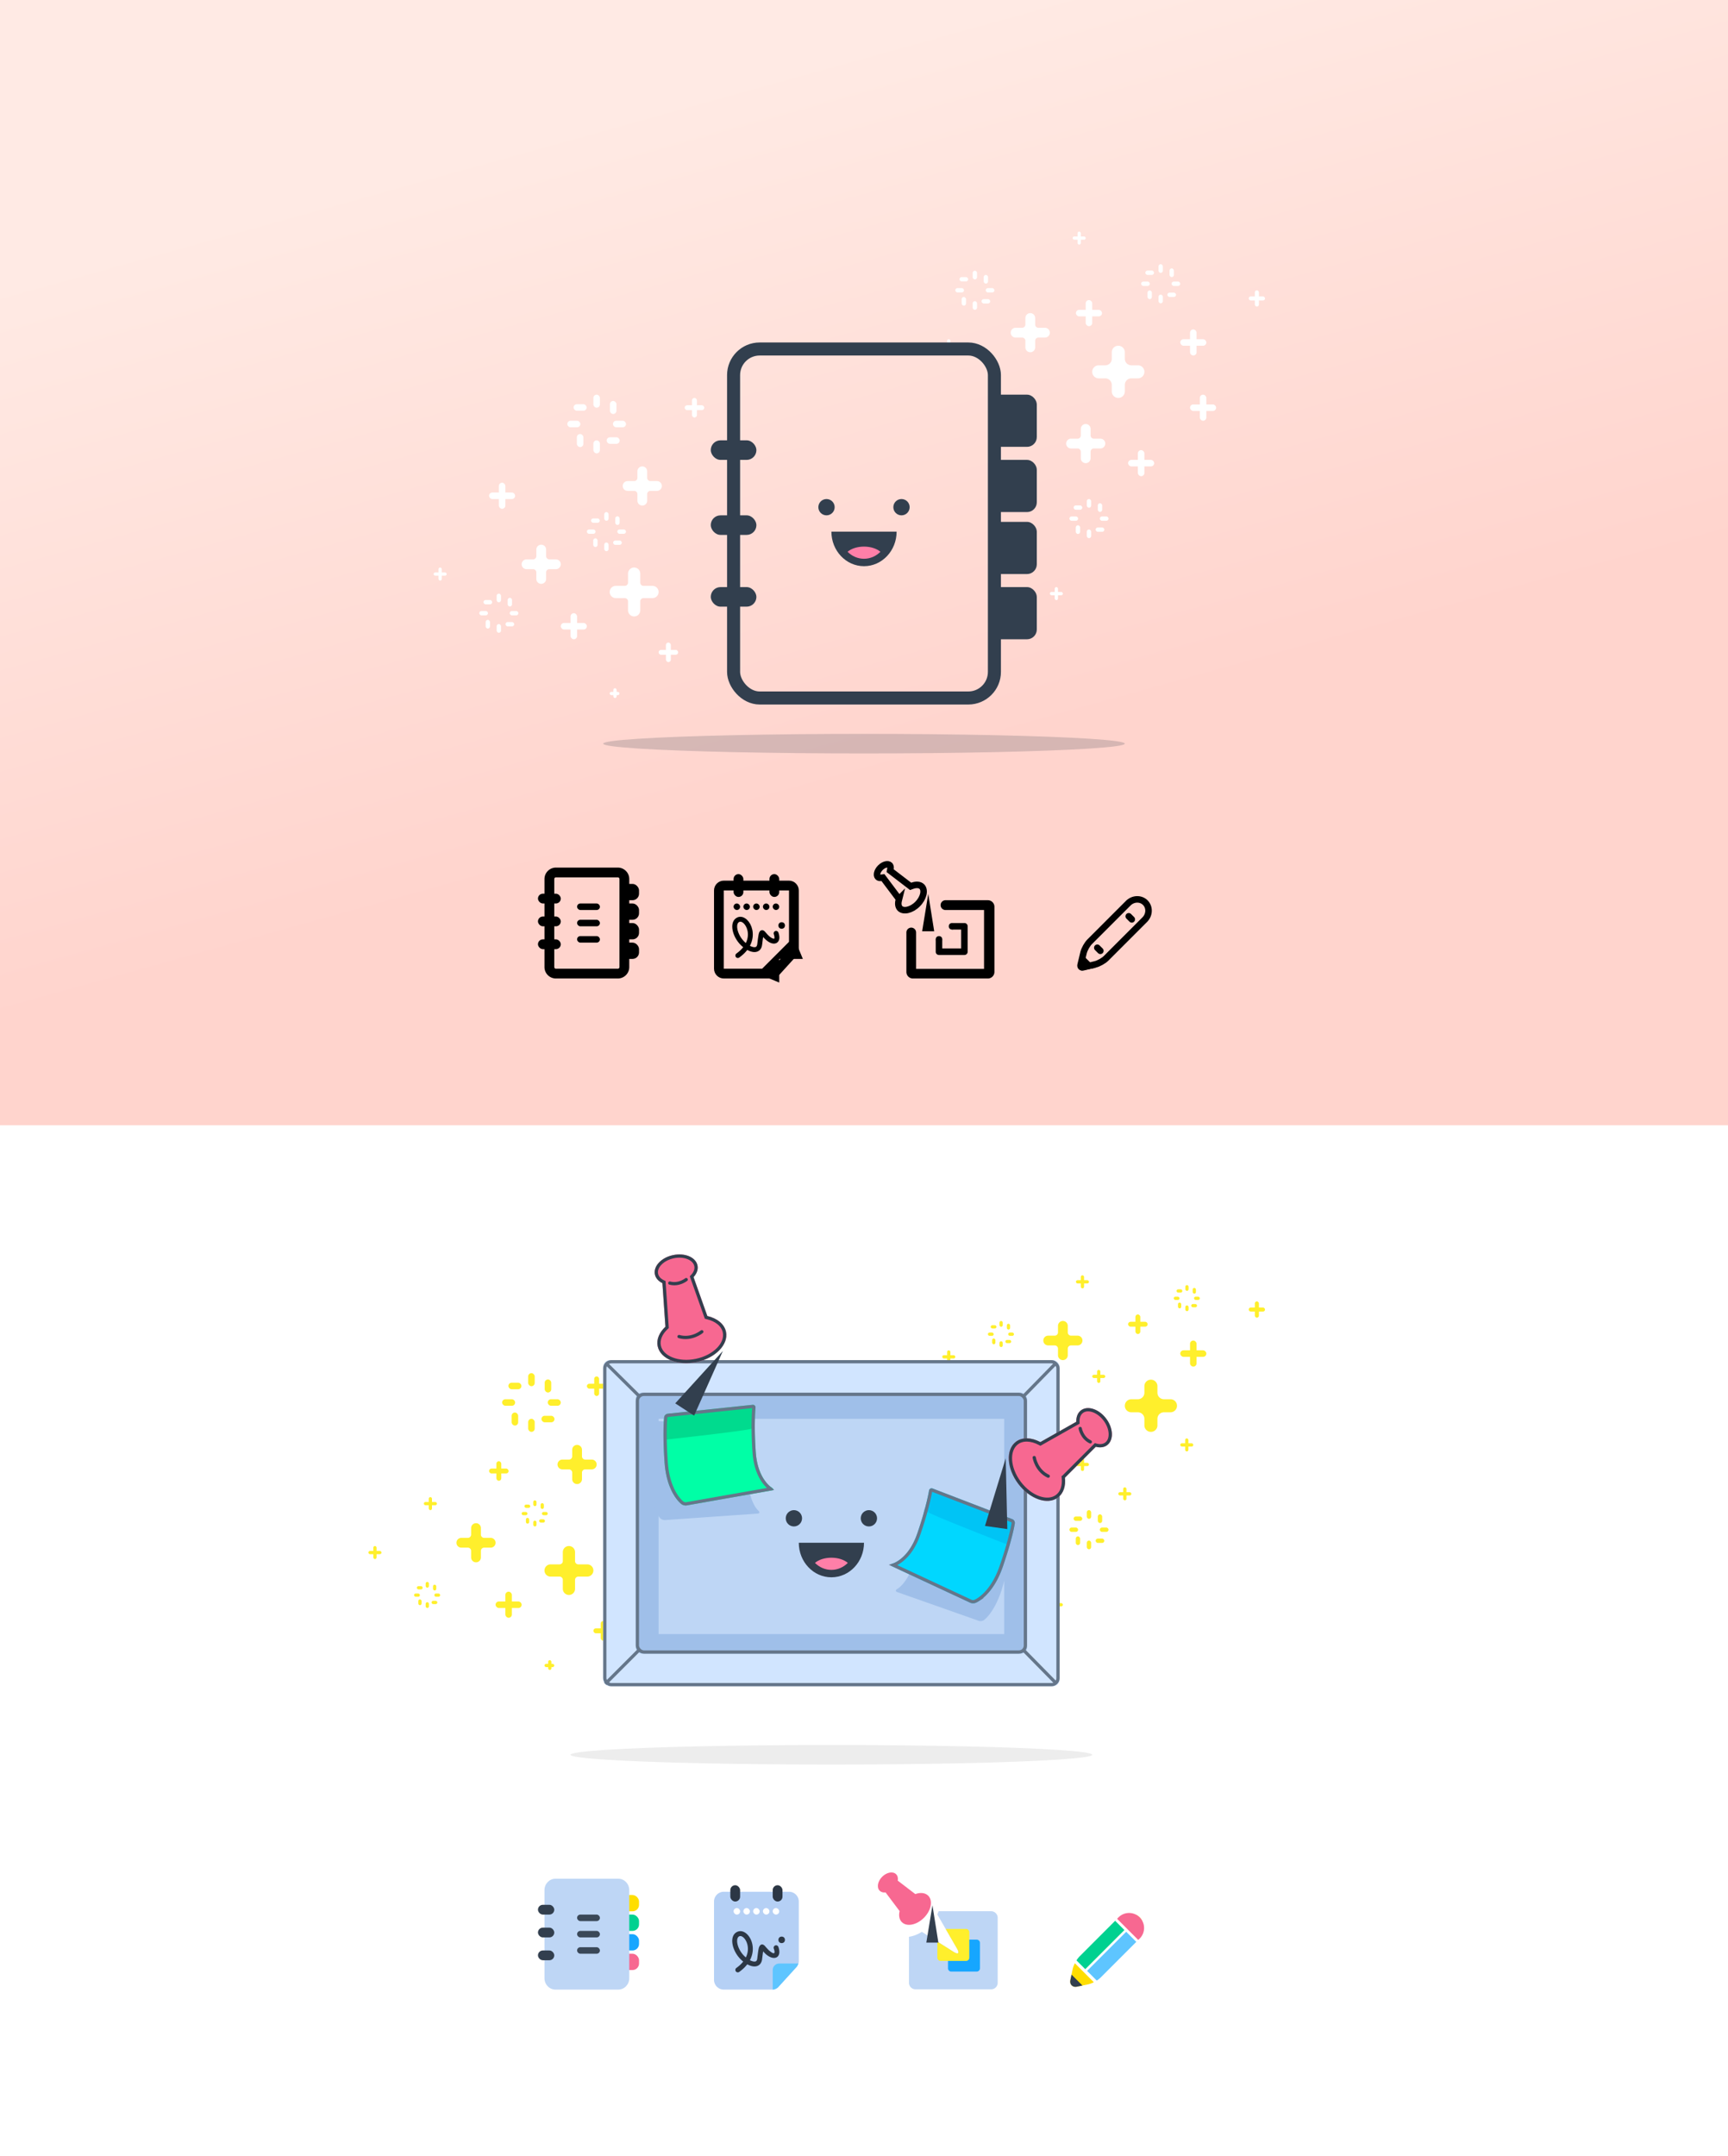 <svg xmlns="http://www.w3.org/2000/svg" xmlns:xlink="http://www.w3.org/1999/xlink" width="530" height="661" viewBox="0 0 530 661">
    <defs>
        <rect id="a" width="140" height="100" rx="2"/>
        <rect id="b" width="120" height="80" x="10" y="10" rx="2"/>
        <path id="c" d="M32.797 18.762l-8.056 10.7c.618 2.481.238 4.812-1.27 6.32-2.813 2.812-8.483 1.702-12.664-2.48-4.182-4.181-5.292-9.851-2.48-12.663 1.731-1.731 4.545-1.976 7.428-.933l10.044-7.696c-.251-1.438.043-2.774.942-3.674 1.812-1.812 5.395-1.167 8.002 1.44 2.607 2.607 3.251 6.189 1.44 8-.84.84-2.06 1.152-3.386.986z"/>
        <path id="d" d="M32.797 18.762l-8.056 10.7c.618 2.481.238 4.812-1.27 6.32-2.813 2.812-8.483 1.702-12.664-2.48-4.182-4.181-5.292-9.851-2.48-12.663 1.731-1.731 4.545-1.976 7.428-.933l10.044-7.696c-.251-1.438.043-2.774.942-3.674 1.812-1.812 5.395-1.167 8.002 1.44 2.607 2.607 3.251 6.189 1.44 8-.84.84-2.06 1.152-3.386.986z"/>
        <linearGradient id="f" x1="70.202%" x2="46.479%" y1="60.919%" y2="5.516%">
            <stop offset="0%" stop-color="#FFD4CD"/>
            <stop offset="99.944%" stop-color="#FFEAE4"/>
        </linearGradient>
        <path id="e" d="M0 0h530v345H0z"/>
    </defs>
    <g fill="none" fill-rule="evenodd">
        <path fill="#FFF" d="M0 0h530v661H0z"/>
        <g transform="translate(165 576)">
            <rect width="5" height="5" x="26" y="11" fill="#00D190" rx="2"/>
            <rect width="5" height="5" x="26" y="17" fill="#16A6FF" rx="2"/>
            <rect width="5" height="5" x="26" y="23" fill="#F76891" rx="2"/>
            <rect width="5" height="5" x="26" y="5" fill="#FFDE00" rx="2"/>
            <path fill="#BED6F5" fill-rule="nonzero" d="M2 3.498v27.004C2 32.435 3.512 34 5.375 34h19.25C26.488 34 28 32.435 28 30.502V3.498C28 1.565 26.488 0 24.625 0H5.375C3.512 0 2 1.565 2 3.498z"/>
            <rect width="7" height="2" x="12" y="10.999" fill="#3A4858" rx="1"/>
            <rect width="7" height="2" x="12" y="16" fill="#3A4858" rx="1"/>
            <rect width="7" height="2" x="12" y="21" fill="#3A4858" rx="1"/>
            <rect width="5" height="3" y="8" fill="#323F4E" rx="1.5"/>
            <rect width="5" height="3" y="15" fill="#323F4E" rx="1.5"/>
            <rect width="5" height="3" y="22" fill="#323F4E" rx="1.5"/>
        </g>
        <g transform="translate(219 578)">
            <path fill="#B5D0F5" d="M0 5c0-1.657 1.343-3 3.008-3h19.984A3.007 3.007 0 0 1 26 5.008v18.291c0 .553-.3 1.333-.671 1.74l-5.658 6.223c-.37.407-1.122.738-1.666.738H3c-1.657 0-3-1.347-3-3V5z"/>
            <path fill="#5EC5FF" d="M25.88 24c-.12.394-.323.787-.551 1.039l-5.658 6.223c-.37.407-1.122.738-1.666.738H18v-6.002c0-1.103.887-1.998 1.998-1.998h5.883z"/>
            <rect width="2" height="2" x="6" y="7" fill="#FFF" rx="1"/>
            <rect width="2" height="2" x="9" y="7" fill="#FFF" rx="1"/>
            <rect width="2" height="2" x="12" y="7" fill="#FFF" rx="1"/>
            <rect width="2" height="2" x="15" y="7" fill="#FFF" rx="1"/>
            <rect width="2" height="2" x="18" y="7" fill="#FFF" rx="1"/>
            <path fill="#2C3745" fill-rule="nonzero" d="M7.73 26.577c3.34-2.37 4.64-5.529 4.012-8.517-.555-2.642-2.612-4.557-4.489-3.82-2.758 1.084-1.869 5.799 1.044 8.596 1.175 1.13 2.535 1.893 3.703 2.04 1.474.185 2.555-.622 2.749-2.212.219-1.794.316-2.493.416-2.944.03-.134.057-.226.077-.276-.01.022-.04.07-.132.134-.31.219-.532.13-.615.05-.046-.044.868 1.022 1.35 1.455l.137.12c2.538 2.167 4.903.936 3.76-2.29a.75.75 0 0 0-1.414.502c.582 1.642.092 1.897-1.372.647a6.018 6.018 0 0 1-.109-.096c-.39-.35-1.282-1.39-1.311-1.418-.84-.808-1.584-.283-1.835.846-.116.52-.215 1.23-.441 3.088-.092.752-.41.99-1.073.906-.807-.102-1.89-.71-2.851-1.634-2.256-2.166-2.9-5.581-1.535-6.118.804-.315 2.083.875 2.474 2.733.503 2.393-.552 4.955-3.413 6.985a.75.75 0 0 0 .869 1.223z"/>
            <circle cx="20.75" cy="16.75" r="1" fill="#2C3745"/>
            <rect width="3" height="5" x="18" fill="#2C3745" rx="1.5"/>
            <rect width="3" height="5" x="5" fill="#2C3745" rx="1.5"/>
        </g>
        <g fill-rule="nonzero">
            <path fill="#FFDE00" d="M350.414 589.03l-2.038-2.038c.426.215.826.5 1.182.857.356.355.641.755.856 1.182zm-20.75 12.88l5.831 5.831c-.614.309-1.247.547-1.8.661l-3.466.717c-1.246.257-2.206-.722-1.946-1.966l.714-3.429c.117-.56.357-1.197.667-1.814z"/>
            <path fill="#323F4E" d="M328.649 605.397l3.354 3.355-1.774.367c-1.246.257-2.206-.722-1.946-1.966l.366-1.756z"/>
            <path fill="#F76891" d="M342.635 588.3l.103-.104a4.6 4.6 0 1 1 6.46 6.482l-.092.092-6.471-6.47z"/>
            <path fill="#00D190" d="M342.032 588.902l2.836 2.836-12 12-2.706-2.706c.292-.457.612-.872.935-1.194l10.935-10.936z"/>
            <path fill="#5EC5FF" d="M336.396 607.229l-2.97-2.97 11.993-11.992 3.095 3.095-.003.003-10.943 10.944a7.115 7.115 0 0 1-1.172.92z"/>
        </g>
        <g transform="translate(113 376)">
            <g fill="#FFEF2C" transform="translate(211 62)">
                <rect width="2" height="8" x="3" rx="1"/>
                <rect width="8" height="2" y="3" rx="1"/>
            </g>
            <g fill="#FFEF2C" transform="translate(67 46)">
                <rect width="1.5" height="6" x="2.25" rx=".75"/>
                <rect width="6" height="1.5" y="2.25" rx=".75"/>
            </g>
            <g fill="#FFEF2C" transform="translate(69 121)">
                <rect width="1.5" height="6" x="2.25" rx=".75"/>
                <rect width="6" height="1.5" y="2.25" rx=".75"/>
            </g>
            <g fill="#FFEF2C" transform="translate(176 38)">
                <rect width="1" height="4" x="1.5" rx=".5"/>
                <rect width="4" height="1" y="1.5" rx=".5"/>
            </g>
            <g fill="#FFEF2C" transform="translate(209 114)">
                <rect width="1" height="4" x="1.5" rx=".5"/>
                <rect width="4" height="1" y="1.5" rx=".5"/>
            </g>
            <g transform="translate(72 41)">
                <use fill="#D1E5FF" xlink:href="#a"/>
                <rect width="139" height="99" x=".5" y=".5" stroke="#65768A" rx="2"/>
            </g>
            <g transform="translate(72 41)">
                <use fill="#9FBFE9" xlink:href="#b"/>
                <rect width="119" height="79" x="10.5" y="10.5" stroke="#65768A" rx="2"/>
            </g>
            <path stroke="#65768A" stroke-linecap="square" d="M82.5 51.5l-9.08-8.99M82.9 130l-9.9 9.9M201.5 130.5l9.095 9.248M201.5 51.5l9.095-9.294"/>
            <path fill="#BED6F5" d="M89 59h106v66H89z"/>
            <g transform="translate(128 87)">
                <circle cx="2.5" cy="2.5" r="2.5" fill="#323F4E"/>
                <circle cx="25.5" cy="2.5" r="2.5" fill="#323F4E"/>
                <path fill="#323F4E" d="M4 10h20c0 5.848-4.477 10.588-10 10.588S4 15.848 4 10z"/>
                <path fill="#FF7FA8" d="M8.958 16.174c1.134-.965 2.97-1.591 5.04-1.591 2.071 0 3.906.626 5.04 1.591-1.33 1.329-3.098 2.139-5.04 2.139-1.941 0-3.71-.81-5.04-2.139z"/>
            </g>
            <ellipse cx="142" cy="162" fill="#EDEDED" rx="80" ry="3"/>
            <g fill="#FFEF2C" transform="translate(217 71)">
                <rect width="1" height="4" x="1.5" rx=".5"/>
                <rect width="4" height="1" y="1.5" rx=".5"/>
            </g>
            <path fill="#9FBFE9" d="M86.307 75.386c.354-10.137 1.422-14.754 1.422-14.754.105-.535.637-.953 1.188-.933l27.968.976c.55.02.911.475.815 1.019 0 0-.935 4.293-1.257 13.516-.322 9.223 3.268 12.068 3.268 12.068.37.393.215.743-.327.781l-28.472 1.987c-.55.039-1.267-.288-1.576-.752 0 0-3.383-3.772-3.029-13.908z"/>
            <path fill="#00FFA6" d="M90.824 72.313c-.66-9.45-.124-13.783-.124-13.783.048-.54.527-1.024 1.084-1.083l26.025-2.74c.55-.057.958.344.917.889 0 0-.53 5.013.072 13.611.6 8.598 5.099 11.003 5.099 11.003.443.315.36.648-.181.744l-26.123 4.602c-.543.096-1.322-.123-1.715-.511 0 0-4.393-3.282-5.054-12.732z"/>
            <path fill="#00DB8E" d="M90.973 65.412c.048-2.403.1-5.949.1-5.949a1.167 1.167 0 0 1 1.01-1.113l25.032-2.78a.886.886 0 0 1 1.006.888s.11 2.981-.417 5.491c.227.505-26.142 3.395-26.73 3.463z"/>
            <path stroke="#65768A" d="M123.406 80.5c-.608-.39-1.414-1.123-2.24-2.276-1.554-2.171-2.598-5.129-2.867-8.982-.264-3.777-.335-7.151-.263-10.077.026-1.026.067-1.923.117-2.685.031-.46.058-.774.074-.922.018-.236-.128-.378-.366-.353l-26.024 2.74a.754.754 0 0 0-.64.646c-.017.127-.042.393-.072.8a51.43 51.43 0 0 0-.11 2.498c-.065 2.815.02 6.27.308 10.39.284 4.056 1.27 7.254 2.707 9.69a12.072 12.072 0 0 0 1.518 2.075c.295.319.516.515.681.645.27.265.881.445 1.278.375l25.9-4.564z"/>
            <path fill="#323F4E" d="M108.714 38.19L94.102 54.26l5.793 3.761z"/>
            <g transform="scale(-1 1) rotate(-33 -30.977 225.644)">
                <use fill="#F76891" xlink:href="#c"/>
                <path stroke="#323F4E" d="M24.199 29.35l8.372-11.12.288.036c1.22.153 2.27-.142 2.97-.843 1.583-1.583.994-4.86-1.44-7.294-2.433-2.433-5.71-3.023-7.294-1.44-.751.752-1.036 1.905-.803 3.234l.052.299-10.502 8.047-.257-.093c-2.799-1.012-5.372-.717-6.904.816-2.58 2.58-1.53 7.947 2.48 11.957 4.009 4.009 9.375 5.06 11.956 2.48 1.332-1.332 1.736-3.45 1.14-5.847l-.058-.231z"/>
            </g>
            <path stroke="#323F4E" stroke-linecap="round" d="M97.462 16.313s-2.24 1.83-5.032 1.07M102.256 32.3s-3.099 2.589-6.984 1.484"/>
            <path fill="#9FBFE9" d="M195.197 107.92c2.282-9.883 2.504-14.606 2.504-14.606.042-.542-.352-1.081-.895-1.206l-25.34-5.85c-.537-.124-1.007.222-1.06.77 0 0-.258 4.377-2.334 13.37-2.076 8.991-6.009 10.84-6.009 10.84-.453.303-.397.699.122.882l25.037 8.823c.52.184 1.286.046 1.687-.332 0 0 4.006-2.808 6.288-12.691z"/>
            <path fill="#00D7FF" d="M194.572 104.361c3.084-8.956 3.687-13.281 3.687-13.281.094-.534-.244-1.126-.767-1.326l-24.429-9.382c-.517-.199-1.014.083-1.115.62 0 0-.786 4.98-3.592 13.13-2.807 8.149-7.774 9.307-7.774 9.307-.51.19-.516.533-.017.765l24.04 11.207c.5.233 1.31.223 1.79-.05 0 0 5.093-2.033 8.177-10.99z"/>
            <path fill="#00AAE5" d="M196.214 97.657c.575-2.333 1.443-5.772 1.443-5.772a1.167 1.167 0 0 0-.687-1.337l-23.46-9.165a.886.886 0 0 0-1.202.599s-.877 2.85-1.018 5.412c-.35.429 24.372 10.045 24.924 10.263z" opacity=".414"/>
            <path stroke="#65768A" d="M160.981 103.837c.689-.22 1.657-.719 2.753-1.62 2.063-1.694 3.837-4.281 5.094-7.933 1.233-3.58 2.174-6.821 2.862-9.666.241-.997.433-1.874.582-2.624a26.4 26.4 0 0 0 .167-.91c.044-.232.222-.331.445-.245l24.429 9.381c.299.115.506.475.451.79-.018.127-.061.39-.138.791a51.43 51.43 0 0 1-.54 2.442c-.666 2.736-1.643 6.051-2.987 9.955-1.324 3.846-3.104 6.68-5.122 8.66-.7.687-1.377 1.218-2.004 1.612a5.909 5.909 0 0 1-.825.446c-.329.187-.966.202-1.331.032l-23.836-11.111z"/>
            <path fill="#323F4E" d="M195.466 71.09l.486 21.714-6.84-.962z"/>
            <g transform="rotate(8 -221.05 1403.897)">
                <use fill="#F76891" xlink:href="#d"/>
                <path stroke="#323F4E" d="M24.199 29.35l8.372-11.12.288.036c1.22.153 2.27-.142 2.97-.843 1.583-1.583.994-4.86-1.44-7.294-2.433-2.433-5.71-3.023-7.294-1.44-.751.752-1.036 1.905-.803 3.234l.052.299-10.502 8.047-.257-.093c-2.799-1.012-5.372-.717-6.904.816-2.58 2.58-1.53 7.947 2.48 11.957 4.009 4.009 9.375 5.06 11.956 2.48 1.332-1.332 1.736-3.45 1.14-5.847l-.058-.231z"/>
            </g>
            <path stroke="#323F4E" stroke-linecap="round" d="M218.311 61.962s.49 2.85 3.096 4.108M204.205 70.881s.64 3.988 4.297 5.703"/>
            <g fill="#FFEF2C" transform="translate(41 45)">
                <rect width="4" height="2" y="8" rx="1"/>
                <rect width="2" height="4" x="8" y="14" rx="1"/>
                <rect width="4" height="2" x="14" y="8" rx="1"/>
                <rect width="2" height="4" x="8" rx="1"/>
                <rect width="4" height="2" x="1.929" y="2.929" rx="1"/>
                <rect width="2" height="4" x="2.929" y="12.071" rx="1"/>
                <rect width="4" height="2" x="12.071" y="13.071" rx="1"/>
                <rect width="2" height="4" x="13.071" y="1.929" rx="1"/>
            </g>
            <path fill="#FFEF2C" d="M242 48.994c0-1.1-.895-1.994-2-1.994-1.112 0-2 .893-2 1.994v2.003A1.998 1.998 0 0 1 235.997 53h-2.003c-1.1 0-1.994.895-1.994 2 0 1.112.893 2 1.994 2h2.003c1.106 0 2.003.889 2.003 2.003v2.003c0 1.1.895 1.994 2 1.994 1.112 0 2-.893 2-1.994v-2.003c0-1.106.889-2.003 2.003-2.003h2.003c1.1 0 1.994-.895 1.994-2 0-1.112-.893-2-1.994-2h-2.003A1.998 1.998 0 0 1 242 50.997v-2.003z"/>
            <g fill="#FFEF2C" transform="translate(249 35)">
                <rect width="2" height="8" x="3" rx="1"/>
                <rect width="8" height="2" y="3" rx="1"/>
            </g>
            <g fill="#FFEF2C" transform="translate(0 98)">
                <rect width="1" height="4" x="1.5" rx=".5"/>
                <rect width="4" height="1" y="1.5" rx=".5"/>
            </g>
            <g fill="#FFEF2C" transform="translate(54 133)">
                <rect width="1" height="3" x="1.125" rx=".5"/>
                <rect width="3" height="1" y="1.125" rx=".5"/>
            </g>
            <g fill="#FFEF2C" transform="translate(215 87)">
                <rect width="2.667" height="1.333" y="5.333" rx=".667"/>
                <rect width="1.333" height="2.667" x="5.333" y="9.333" rx=".667"/>
                <rect width="2.667" height="1.333" x="9.333" y="5.333" rx=".667"/>
                <rect width="1.333" height="2.667" x="5.333" rx=".667"/>
                <rect width="2.667" height="1.333" x="1.286" y="1.953" rx=".667"/>
                <rect width="1.333" height="2.667" x="1.953" y="8.047" rx=".667"/>
                <rect width="2.667" height="1.333" x="8.047" y="8.714" rx=".667"/>
                <rect width="1.333" height="2.667" x="8.714" y="1.286" rx=".667"/>
            </g>
            <g fill="#FFEF2C" transform="translate(39 112)">
                <rect width="2" height="8" x="3" rx="1"/>
                <rect width="8" height="2" y="3" rx="1"/>
            </g>
            <g fill="#FFEF2C" transform="translate(249 65)">
                <rect width="1" height="4" x="1.5" rx=".5"/>
                <rect width="4" height="1" y="1.5" rx=".5"/>
            </g>
            <g fill="#FFEF2C" transform="translate(230 80)">
                <rect width="1" height="4" x="1.5" rx=".5"/>
                <rect width="4" height="1" y="1.5" rx=".5"/>
            </g>
            <g fill="#FFEF2C" transform="translate(270 23)">
                <rect width="1.25" height="5" x="1.875" rx=".625"/>
                <rect width="5" height="1.25" y="1.875" rx=".625"/>
            </g>
            <g fill="#FFEF2C" transform="translate(233 27)">
                <rect width="1.5" height="6" x="2.25" rx=".75"/>
                <rect width="6" height="1.5" y="2.25" rx=".75"/>
            </g>
            <g fill="#FFEF2C" transform="translate(37 72)">
                <rect width="1.5" height="6" x="2.25" rx=".75"/>
                <rect width="6" height="1.5" y="2.25" rx=".75"/>
            </g>
            <g fill="#FFEF2C" transform="translate(222 44)">
                <rect width="1" height="4" x="1.5" rx=".5"/>
                <rect width="4" height="1" y="1.5" rx=".5"/>
            </g>
            <g fill="#FFEF2C" transform="translate(217 15)">
                <rect width="1" height="4" x="1.5" rx=".5"/>
                <rect width="4" height="1" y="1.5" rx=".5"/>
            </g>
            <g fill="#FFEF2C" transform="translate(17 83)">
                <rect width="1" height="4" x="1.5" rx=".5"/>
                <rect width="4" height="1" y="1.5" rx=".5"/>
            </g>
            <g fill="#FFEF2C" transform="translate(14 109)">
                <rect width="1.778" height="1" y="3.556" rx=".5"/>
                <rect width="1" height="1.778" x="3.556" y="6.222" rx=".5"/>
                <rect width="1.778" height="1" x="6.222" y="3.556" rx=".5"/>
                <rect width="1" height="1.778" x="3.556" rx=".5"/>
                <rect width="1.778" height="1" x=".857" y="1.302" rx=".5"/>
                <rect width="1" height="1.778" x="1.302" y="5.365" rx=".5"/>
                <rect width="1.778" height="1" x="5.365" y="5.809" rx=".5"/>
                <rect width="1" height="1.778" x="5.809" y=".857" rx=".5"/>
            </g>
            <g fill="#FFEF2C" transform="translate(47 84)">
                <rect width="1.778" height="1" y="3.556" rx=".5"/>
                <rect width="1" height="1.778" x="3.556" y="6.222" rx=".5"/>
                <rect width="1.778" height="1" x="6.222" y="3.556" rx=".5"/>
                <rect width="1" height="1.778" x="3.556" rx=".5"/>
                <rect width="1.778" height="1" x=".857" y="1.302" rx=".5"/>
                <rect width="1" height="1.778" x="1.302" y="5.365" rx=".5"/>
                <rect width="1.778" height="1" x="5.365" y="5.809" rx=".5"/>
                <rect width="1" height="1.778" x="5.809" y=".857" rx=".5"/>
            </g>
            <g fill="#FFEF2C" transform="translate(190 29)">
                <rect width="1.778" height="1" y="3.556" rx=".5"/>
                <rect width="1" height="1.778" x="3.556" y="6.222" rx=".5"/>
                <rect width="1.778" height="1" x="6.222" y="3.556" rx=".5"/>
                <rect width="1" height="1.778" x="3.556" rx=".5"/>
                <rect width="1.778" height="1" x=".857" y="1.302" rx=".5"/>
                <rect width="1" height="1.778" x="1.302" y="5.365" rx=".5"/>
                <rect width="1.778" height="1" x="5.365" y="5.809" rx=".5"/>
                <rect width="1" height="1.778" x="5.809" y=".857" rx=".5"/>
            </g>
            <g fill="#FFEF2C" transform="translate(247 18)">
                <rect width="1.778" height="1" y="3.556" rx=".5"/>
                <rect width="1" height="1.778" x="3.556" y="6.222" rx=".5"/>
                <rect width="1.778" height="1" x="6.222" y="3.556" rx=".5"/>
                <rect width="1" height="1.778" x="3.556" rx=".5"/>
                <rect width="1.778" height="1" x=".857" y="1.302" rx=".5"/>
                <rect width="1" height="1.778" x="1.302" y="5.365" rx=".5"/>
                <rect width="1.778" height="1" x="5.365" y="5.809" rx=".5"/>
                <rect width="1" height="1.778" x="5.809" y=".857" rx=".5"/>
            </g>
            <path fill="#FFEF2C" d="M214.5 30.496c0-.825-.672-1.496-1.5-1.496-.834 0-1.5.67-1.5 1.496V32.5c0 .552-.443 1-1 1h-2.004c-.825 0-1.496.672-1.496 1.5 0 .834.67 1.5 1.496 1.5h2.004c.552 0 1 .443 1 1v2.004c0 .825.672 1.496 1.5 1.496.834 0 1.5-.67 1.5-1.496V37.5c0-.552.443-1 1-1h2.004c.825 0 1.496-.672 1.496-1.5 0-.834-.67-1.5-1.496-1.5H215.5c-.552 0-1-.443-1-1v-2.004zM65.5 68.496C65.5 67.67 64.828 67 64 67c-.834 0-1.5.67-1.5 1.496V70.5c0 .552-.443 1-1 1h-2.004C58.67 71.5 58 72.172 58 73c0 .834.67 1.5 1.496 1.5H61.5c.552 0 1 .443 1 1v2.004c0 .825.672 1.496 1.5 1.496.834 0 1.5-.67 1.5-1.496V75.5c0-.552.443-1 1-1h2.004C69.33 74.5 70 73.828 70 73c0-.834-.67-1.5-1.496-1.5H66.5c-.552 0-1-.443-1-1v-2.004zM34.5 92.496C34.5 91.67 33.828 91 33 91c-.834 0-1.5.67-1.5 1.496V94.5c0 .552-.443 1-1 1h-2.004C27.67 95.5 27 96.172 27 97c0 .834.67 1.5 1.496 1.5H30.5c.552 0 1 .443 1 1v2.004c0 .825.672 1.496 1.5 1.496.834 0 1.5-.67 1.5-1.496V99.5c0-.552.443-1 1-1h2.004C38.33 98.5 39 97.828 39 97c0-.834-.67-1.5-1.496-1.5H35.5c-.552 0-1-.443-1-1v-2.004zM63.375 99.87c0-1.031-.84-1.87-1.875-1.87a1.868 1.868 0 0 0-1.875 1.87v2.749c0 .555-.446 1.006-1.006 1.006h-2.75c-1.03 0-1.869.84-1.869 1.875 0 1.043.837 1.875 1.87 1.875h2.749c.555 0 1.006.446 1.006 1.006v2.75c0 1.03.84 1.869 1.875 1.869a1.868 1.868 0 0 0 1.875-1.87v-2.749c0-.555.446-1.006 1.006-1.006h2.75c1.03 0 1.869-.84 1.869-1.875a1.868 1.868 0 0 0-1.87-1.875h-2.749a1.003 1.003 0 0 1-1.006-1.006v-2.75z"/>
        </g>
        <path fill="#BED6F5" d="M282.75 592.292c-1.294.814-2.655 1.329-3.956 1.522v14.098c0 1.104.905 2 2 2H304a2 2 0 0 0 2.001-2V587.97c0-1.105-.905-2-2-2h-16.114a10.61 10.61 0 0 1-.402.993l6.057 10.484c.825 1.429.362 1.876-1.037.993l-9.754-6.15z"/>
        <path fill="#16A6FF" d="M292.441 594.676h7.125c.548 0 .993.447.993.993v7.809a.994.994 0 0 1-.993.993h-7.808a.994.994 0 0 1-.993-.993v-5.875l2.763 1.742c1.399.882 1.862.435 1.036-.994l-2.123-3.675z"/>
        <path fill="#FFEF2C" d="M290.054 591.412h6.247c.549 0 .993.446.993.993v7.808a.994.994 0 0 1-.993.993h-7.808a.994.994 0 0 1-.993-.993v-4.927l5.004 3.155c1.4.883 1.862.436 1.037-.993l-3.487-6.036z"/>
        <path fill="#323F4E" d="M285.991 584.13l-1.874 11.464h3.695z"/>
        <path fill="#F76891" d="M271.616 580.208l4.309 5.723c-.33 1.327-.127 2.574.68 3.38 1.504 1.505 4.537.911 6.773-1.326 2.237-2.236 2.83-5.269 1.327-6.773-.926-.926-2.431-1.057-3.973-.5l-5.373-4.116c.135-.768-.023-1.483-.504-1.965-.969-.969-2.885-.624-4.28.77-1.394 1.395-1.739 3.31-.77 4.28.45.45 1.102.616 1.811.527z"/>
        <g>
            <mask id="g" fill="#fff">
                <use xlink:href="#e"/>
            </mask>
            <use fill="url(#f)" xlink:href="#e"/>
            <g mask="url(#g)">
                <g transform="translate(133 71)">
                    <g fill="#FFF" transform="translate(77 51)">
                        <rect width="1.5" height="6" x="2.25" rx=".75"/>
                        <rect width="6" height="1.5" y="2.25" rx=".75"/>
                    </g>
                    <g fill="#FFF" transform="translate(69 126)">
                        <rect width="1.5" height="6" x="2.25" rx=".75"/>
                        <rect width="6" height="1.5" y="2.25" rx=".75"/>
                    </g>
                    <g fill="#FFF" transform="translate(156 33)">
                        <rect width="1" height="4" x="1.5" rx=".5"/>
                        <rect width="4" height="1" y="1.5" rx=".5"/>
                    </g>
                    <g fill="#FFF" transform="translate(189 109)">
                        <rect width="1" height="4" x="1.5" rx=".5"/>
                        <rect width="4" height="1" y="1.5" rx=".5"/>
                    </g>
                    <g transform="translate(118 82)">
                        <circle cx="2.5" cy="2.5" r="2.5" fill="#323F4E"/>
                        <circle cx="25.5" cy="2.5" r="2.5" fill="#323F4E"/>
                        <path fill="#323F4E" d="M4 10h20c0 5.848-4.477 10.588-10 10.588S4 15.848 4 10z"/>
                        <path fill="#FF7FA8" d="M8.958 16.174c1.134-.965 2.97-1.591 5.04-1.591 2.071 0 3.906.626 5.04 1.591-1.33 1.329-3.098 2.139-5.04 2.139-1.941 0-3.71-.81-5.04-2.139z"/>
                    </g>
                    <ellipse cx="132" cy="157" fill="#323F4E" fill-opacity=".2" rx="80" ry="3"/>
                    <g fill="#FFF" transform="translate(41 50)">
                        <rect width="4" height="2" y="8" rx="1"/>
                        <rect width="2" height="4" x="8" y="14" rx="1"/>
                        <rect width="4" height="2" x="14" y="8" rx="1"/>
                        <rect width="2" height="4" x="8" rx="1"/>
                        <rect width="4" height="2" x="1.929" y="2.929" rx="1"/>
                        <rect width="2" height="4" x="2.929" y="12.071" rx="1"/>
                        <rect width="4" height="2" x="12.071" y="13.071" rx="1"/>
                        <rect width="2" height="4" x="13.071" y="1.929" rx="1"/>
                    </g>
                    <path fill="#FFF" d="M212 36.994c0-1.1-.895-1.994-2-1.994-1.112 0-2 .893-2 1.994v2.003A1.998 1.998 0 0 1 205.997 41h-2.003c-1.1 0-1.994.895-1.994 2 0 1.112.893 2 1.994 2h2.003c1.106 0 2.003.889 2.003 2.003v2.003c0 1.1.895 1.994 2 1.994 1.112 0 2-.893 2-1.994v-2.003c0-1.106.889-2.003 2.003-2.003h2.003c1.1 0 1.994-.895 1.994-2 0-1.112-.893-2-1.994-2h-2.003A1.998 1.998 0 0 1 212 38.997v-2.003z"/>
                    <g fill="#FFF" transform="translate(229 30)">
                        <rect width="2" height="8" x="3" rx="1"/>
                        <rect width="8" height="2" y="3" rx="1"/>
                    </g>
                    <g fill="#FFF" transform="translate(0 103)">
                        <rect width="1" height="4" x="1.5" rx=".5"/>
                        <rect width="4" height="1" y="1.5" rx=".5"/>
                    </g>
                    <g fill="#FFF" transform="translate(54 140)">
                        <rect width="1" height="3" x="1.125" rx=".5"/>
                        <rect width="3" height="1" y="1.125" rx=".5"/>
                    </g>
                    <g fill="#FFF" transform="translate(195 82)">
                        <rect width="2.667" height="1.333" y="5.333" rx=".667"/>
                        <rect width="1.333" height="2.667" x="5.333" y="9.333" rx=".667"/>
                        <rect width="2.667" height="1.333" x="9.333" y="5.333" rx=".667"/>
                        <rect width="1.333" height="2.667" x="5.333" rx=".667"/>
                        <rect width="2.667" height="1.333" x="1.286" y="1.953" rx=".667"/>
                        <rect width="1.333" height="2.667" x="1.953" y="8.047" rx=".667"/>
                        <rect width="2.667" height="1.333" x="8.047" y="8.714" rx=".667"/>
                        <rect width="1.333" height="2.667" x="8.714" y="1.286" rx=".667"/>
                    </g>
                    <g fill="#FFF" transform="translate(39 117)">
                        <rect width="2" height="8" x="3" rx="1"/>
                        <rect width="8" height="2" y="3" rx="1"/>
                    </g>
                    <g fill="#FFF" transform="translate(232 50)">
                        <rect width="2" height="8" x="3" rx="1"/>
                        <rect width="8" height="2" y="3" rx="1"/>
                    </g>
                    <g fill="#FFF" transform="translate(250 18)">
                        <rect width="1.25" height="5" x="1.875" rx=".625"/>
                        <rect width="5" height="1.25" y="1.875" rx=".625"/>
                    </g>
                    <g fill="#FFF" transform="translate(197 21)">
                        <rect width="2" height="8" x="3" rx="1"/>
                        <rect width="8" height="2" y="3" rx="1"/>
                    </g>
                    <g fill="#FFF" transform="translate(17 77)">
                        <rect width="2" height="8" x="3" rx="1"/>
                        <rect width="8" height="2" y="3" rx="1"/>
                    </g>
                    <g fill="#FFF" transform="translate(196)">
                        <rect width="1" height="4" x="1.5" rx=".5"/>
                        <rect width="4" height="1" y="1.5" rx=".5"/>
                    </g>
                    <g fill="#FFF" transform="translate(14 111)">
                        <rect width="2.667" height="1.333" y="5.333" rx=".667"/>
                        <rect width="1.333" height="2.667" x="5.333" y="9.333" rx=".667"/>
                        <rect width="2.667" height="1.333" x="9.333" y="5.333" rx=".667"/>
                        <rect width="1.333" height="2.667" x="5.333" rx=".667"/>
                        <rect width="2.667" height="1.333" x="1.286" y="1.953" rx=".667"/>
                        <rect width="1.333" height="2.667" x="1.953" y="8.047" rx=".667"/>
                        <rect width="2.667" height="1.333" x="8.047" y="8.714" rx=".667"/>
                        <rect width="1.333" height="2.667" x="8.714" y="1.286" rx=".667"/>
                    </g>
                    <g fill="#FFF" transform="translate(47 86)">
                        <rect width="2.667" height="1.333" y="5.333" rx=".667"/>
                        <rect width="1.333" height="2.667" x="5.333" y="9.333" rx=".667"/>
                        <rect width="2.667" height="1.333" x="9.333" y="5.333" rx=".667"/>
                        <rect width="1.333" height="2.667" x="5.333" rx=".667"/>
                        <rect width="2.667" height="1.333" x="1.286" y="1.953" rx=".667"/>
                        <rect width="1.333" height="2.667" x="1.953" y="8.047" rx=".667"/>
                        <rect width="2.667" height="1.333" x="8.047" y="8.714" rx=".667"/>
                        <rect width="1.333" height="2.667" x="8.714" y="1.286" rx=".667"/>
                    </g>
                    <g fill="#FFF" transform="translate(160 12)">
                        <rect width="2.667" height="1.333" y="5.333" rx=".667"/>
                        <rect width="1.333" height="2.667" x="5.333" y="9.333" rx=".667"/>
                        <rect width="2.667" height="1.333" x="9.333" y="5.333" rx=".667"/>
                        <rect width="1.333" height="2.667" x="5.333" rx=".667"/>
                        <rect width="2.667" height="1.333" x="1.286" y="1.953" rx=".667"/>
                        <rect width="1.333" height="2.667" x="1.953" y="8.047" rx=".667"/>
                        <rect width="2.667" height="1.333" x="8.047" y="8.714" rx=".667"/>
                        <rect width="1.333" height="2.667" x="8.714" y="1.286" rx=".667"/>
                    </g>
                    <g fill="#FFF" transform="translate(217 10)">
                        <rect width="2.667" height="1.333" y="5.333" rx=".667"/>
                        <rect width="1.333" height="2.667" x="5.333" y="9.333" rx=".667"/>
                        <rect width="2.667" height="1.333" x="9.333" y="5.333" rx=".667"/>
                        <rect width="1.333" height="2.667" x="5.333" rx=".667"/>
                        <rect width="2.667" height="1.333" x="1.286" y="1.953" rx=".667"/>
                        <rect width="1.333" height="2.667" x="1.953" y="8.047" rx=".667"/>
                        <rect width="2.667" height="1.333" x="8.047" y="8.714" rx=".667"/>
                        <rect width="1.333" height="2.667" x="8.714" y="1.286" rx=".667"/>
                    </g>
                    <path fill="#FFF" d="M184.5 26.496c0-.825-.672-1.496-1.5-1.496-.834 0-1.5.67-1.5 1.496V28.5c0 .552-.443 1-1 1h-2.004c-.825 0-1.496.672-1.496 1.5 0 .834.67 1.5 1.496 1.5h2.004c.552 0 1 .443 1 1v2.004c0 .825.672 1.496 1.5 1.496.834 0 1.5-.67 1.5-1.496V33.5c0-.552.443-1 1-1h2.004c.825 0 1.496-.672 1.496-1.5 0-.834-.67-1.5-1.496-1.5H185.5c-.552 0-1-.443-1-1v-2.004zM65.5 73.496C65.5 72.67 64.828 72 64 72c-.834 0-1.5.67-1.5 1.496V75.5c0 .552-.443 1-1 1h-2.004C58.67 76.5 58 77.172 58 78c0 .834.67 1.5 1.496 1.5H61.5c.552 0 1 .443 1 1v2.004c0 .825.672 1.496 1.5 1.496.834 0 1.5-.67 1.5-1.496V80.5c0-.552.443-1 1-1h2.004C69.33 79.5 70 78.828 70 78c0-.834-.67-1.5-1.496-1.5H66.5c-.552 0-1-.443-1-1v-2.004zM34.5 97.496C34.5 96.67 33.828 96 33 96c-.834 0-1.5.67-1.5 1.496V99.5c0 .552-.443 1-1 1h-2.004c-.825 0-1.496.672-1.496 1.5 0 .834.67 1.5 1.496 1.5H30.5c.552 0 1 .443 1 1v2.004c0 .825.672 1.496 1.5 1.496.834 0 1.5-.67 1.5-1.496V104.5c0-.552.443-1 1-1h2.004c.825 0 1.496-.672 1.496-1.5 0-.834-.67-1.5-1.496-1.5H35.5c-.552 0-1-.443-1-1v-2.004zM63.375 104.87c0-1.031-.84-1.87-1.875-1.87a1.868 1.868 0 0 0-1.875 1.87v2.749c0 .555-.446 1.006-1.006 1.006h-2.75c-1.03 0-1.869.84-1.869 1.875 0 1.043.837 1.875 1.87 1.875h2.749c.555 0 1.006.446 1.006 1.006v2.75c0 1.03.84 1.869 1.875 1.869a1.868 1.868 0 0 0 1.875-1.87v-2.749c0-.555.446-1.006 1.006-1.006h2.75c1.03 0 1.869-.84 1.869-1.875a1.868 1.868 0 0 0-1.87-1.875h-2.749a1.003 1.003 0 0 1-1.006-1.006v-2.75zM201.5 60.496c0-.825-.672-1.496-1.5-1.496-.834 0-1.5.67-1.5 1.496V62.5c0 .552-.443 1-1 1h-2.004c-.825 0-1.496.672-1.496 1.5 0 .834.67 1.5 1.496 1.5h2.004c.552 0 1 .443 1 1v2.004c0 .825.672 1.496 1.5 1.496.834 0 1.5-.67 1.5-1.496V67.5c0-.552.443-1 1-1h2.004c.825 0 1.496-.672 1.496-1.5 0-.834-.67-1.5-1.496-1.5H202.5c-.552 0-1-.443-1-1v-2.004z"/>
                    <g fill="#FFF" transform="translate(213 67)">
                        <rect width="2" height="8" x="3" rx="1"/>
                        <rect width="8" height="2" y="3" rx="1"/>
                    </g>
                    <rect width="80" height="107" x="92" y="36" stroke="#323F4E" stroke-width="4" rx="8"/>
                    <rect width="14" height="6" x="85" y="64" fill="#323F4E" rx="3"/>
                    <rect width="14" height="6" x="85" y="87" fill="#323F4E" rx="3"/>
                    <rect width="14" height="6" x="85" y="109" fill="#323F4E" rx="3"/>
                    <rect width="14" height="16" x="171" y="50" fill="#323F4E" rx="3"/>
                    <rect width="14" height="16" x="171" y="70" fill="#323F4E" rx="3"/>
                    <rect width="14" height="16" x="171" y="89" fill="#323F4E" rx="3"/>
                    <rect width="14" height="16" x="171" y="109" fill="#323F4E" rx="3"/>
                </g>
            </g>
            <g fill="#000" mask="url(#g)">
                <g transform="translate(165 266)">
                    <rect width="7" height="3" y="8" rx="1.5"/>
                    <rect width="5" height="5" x="26" y="5" rx="2"/>
                    <path fill-rule="nonzero" d="M5.505 3h18.99c.28 0 .505.224.505.498v27.004a.501.501 0 0 1-.505.498H5.505A.501.501 0 0 1 5 30.502V3.498C5 3.224 5.225 3 5.505 3zM2 30.502A3.501 3.501 0 0 0 5.505 34h18.99A3.501 3.501 0 0 0 28 30.502V3.498A3.501 3.501 0 0 0 24.495 0H5.505A3.501 3.501 0 0 0 2 3.498v27.004z"/>
                    <rect width="7" height="3" y="15" rx="1.5"/>
                    <rect width="7" height="3" y="22" rx="1.5"/>
                    <rect width="7" height="2" x="12" y="10.999" rx="1"/>
                    <rect width="7" height="2" x="12" y="16" rx="1"/>
                    <rect width="7" height="2" x="12" y="21" rx="1"/>
                    <rect width="5" height="5" x="26" y="11" rx="2"/>
                    <rect width="5" height="5" x="26" y="17" rx="2"/>
                    <rect width="5" height="5" x="26" y="23" rx="2"/>
                </g>
            </g>
            <g mask="url(#g)">
                <g transform="translate(219 268)">
                    <rect width="3" height="7" x="17" fill="#000" rx="1.5"/>
                    <rect width="3" height="7" x="6" fill="#000" rx="1.5"/>
                    <path stroke="#000" stroke-width="3" d="M1.5 5v24c0 .826.673 1.5 1.5 1.5h15.005c.124 0 .471-.154.556-.247l5.658-6.223c.12-.131.281-.55.281-.73V5.007c0-.834-.674-1.508-1.508-1.508H3.008C2.172 3.5 1.5 4.171 1.5 5z"/>
                    <path stroke="#000" stroke-width="3" d="M21.379 24.5H25l-1.06-2.56-2.561 2.56zM18.5 27.379l-2.56 2.56L18.5 31v-3.621z"/>
                    <rect width="2" height="2" x="6" y="9" fill="#000" rx="1"/>
                    <rect width="2" height="2" x="9" y="9" fill="#000" rx="1"/>
                    <rect width="2" height="2" x="12" y="9" fill="#000" rx="1"/>
                    <rect width="2" height="2" x="15" y="9" fill="#000" rx="1"/>
                    <rect width="2" height="2" x="18" y="9" fill="#000" rx="1"/>
                    <path stroke="#000" stroke-linecap="round" stroke-width="1.5" d="M7.297 24.966c6.936-4.924 2.885-12.07.23-11.028-2.108.828-1.235 4.933 1.29 7.357 2.125 2.042 4.884 2.764 5.187.278.664-5.437.513-3.61 2.465-1.941 1.953 1.668 3.448 1.022 2.566-1.468"/>
                    <circle cx="20.75" cy="15.75" r="1" fill="#000"/>
                </g>
            </g>
            <g mask="url(#g)">
                <path stroke="#000" stroke-width="2" d="M346.05 276.908c1.487-1.487 3.825-1.561 5.221-.165 1.396 1.397 1.322 3.735-.165 5.222l-11.827 11.827c-.783.783-2.289 1.626-3.362 1.883l-3.748.898c-.535.128-.863-.205-.732-.75l.9-3.728c.258-1.073 1.106-2.58 1.885-3.36l11.827-11.827z"/>
                <path stroke="#000" stroke-linecap="round" stroke-width="2" d="M336.555 290.575l.938.938"/>
                <path fill="#000" d="M331.665 297.58l.736-4.47 3.61 3.61z"/>
                <path stroke="#000" stroke-linecap="round" stroke-width="2" d="M346.198 280.932l.938.938"/>
            </g>
            <g mask="url(#g)">
                <path fill="#000" d="M284.71 274.06l-1.873 11.465h3.694z"/>
                <path stroke="#000" stroke-width="2" d="M275.755 275.629l-4.943-6.566-.575.072c-.442.055-.777-.04-.98-.242-.512-.512-.277-1.818.77-2.866 1.048-1.047 2.354-1.282 2.866-.77.22.22.312.595.226 1.086l-.105.597 6.288 4.818.515-.186c1.252-.453 2.33-.329 2.926.266 1.04 1.04.565 3.467-1.327 5.36-1.892 1.891-4.319 2.366-5.36 1.326-.512-.513-.677-1.381-.416-2.433l.115-.462z"/>
                <path fill="#000" d="M290 279.007h-.011a1.496 1.496 0 0 1-1.489-1.503A1.496 1.496 0 0 1 290 276h12.993c1.109 0 2.007.898 2.007 2.005v19.99a2.006 2.006 0 0 1-2.007 2.005h-22.986a2.006 2.006 0 0 1-2.007-2.005V286h.003a1.496 1.496 0 0 1 1.486-1.6 1.496 1.496 0 0 1 1.485 1.6h.003v11.052h20.841v-18.045H290z"/>
                <g fill="#000" transform="translate(287 283)">
                    <path fill-rule="nonzero" d="M5 0h3.801c.549 0 .993.446.993.993v7.808a.994.994 0 0 1-.993.993H.993A.994.994 0 0 1 0 8.801V5h2v3.801c0-.557-.45-1.007-1.007-1.007h7.808c-.557 0-1.007.45-1.007 1.007V.993C7.794 1.55 8.244 2 8.801 2H5V0z"/>
                    <circle cx="5" cy="1" r="1"/>
                    <circle cx="1" cy="5" r="1"/>
                </g>
            </g>
        </g>
    </g>
</svg>
